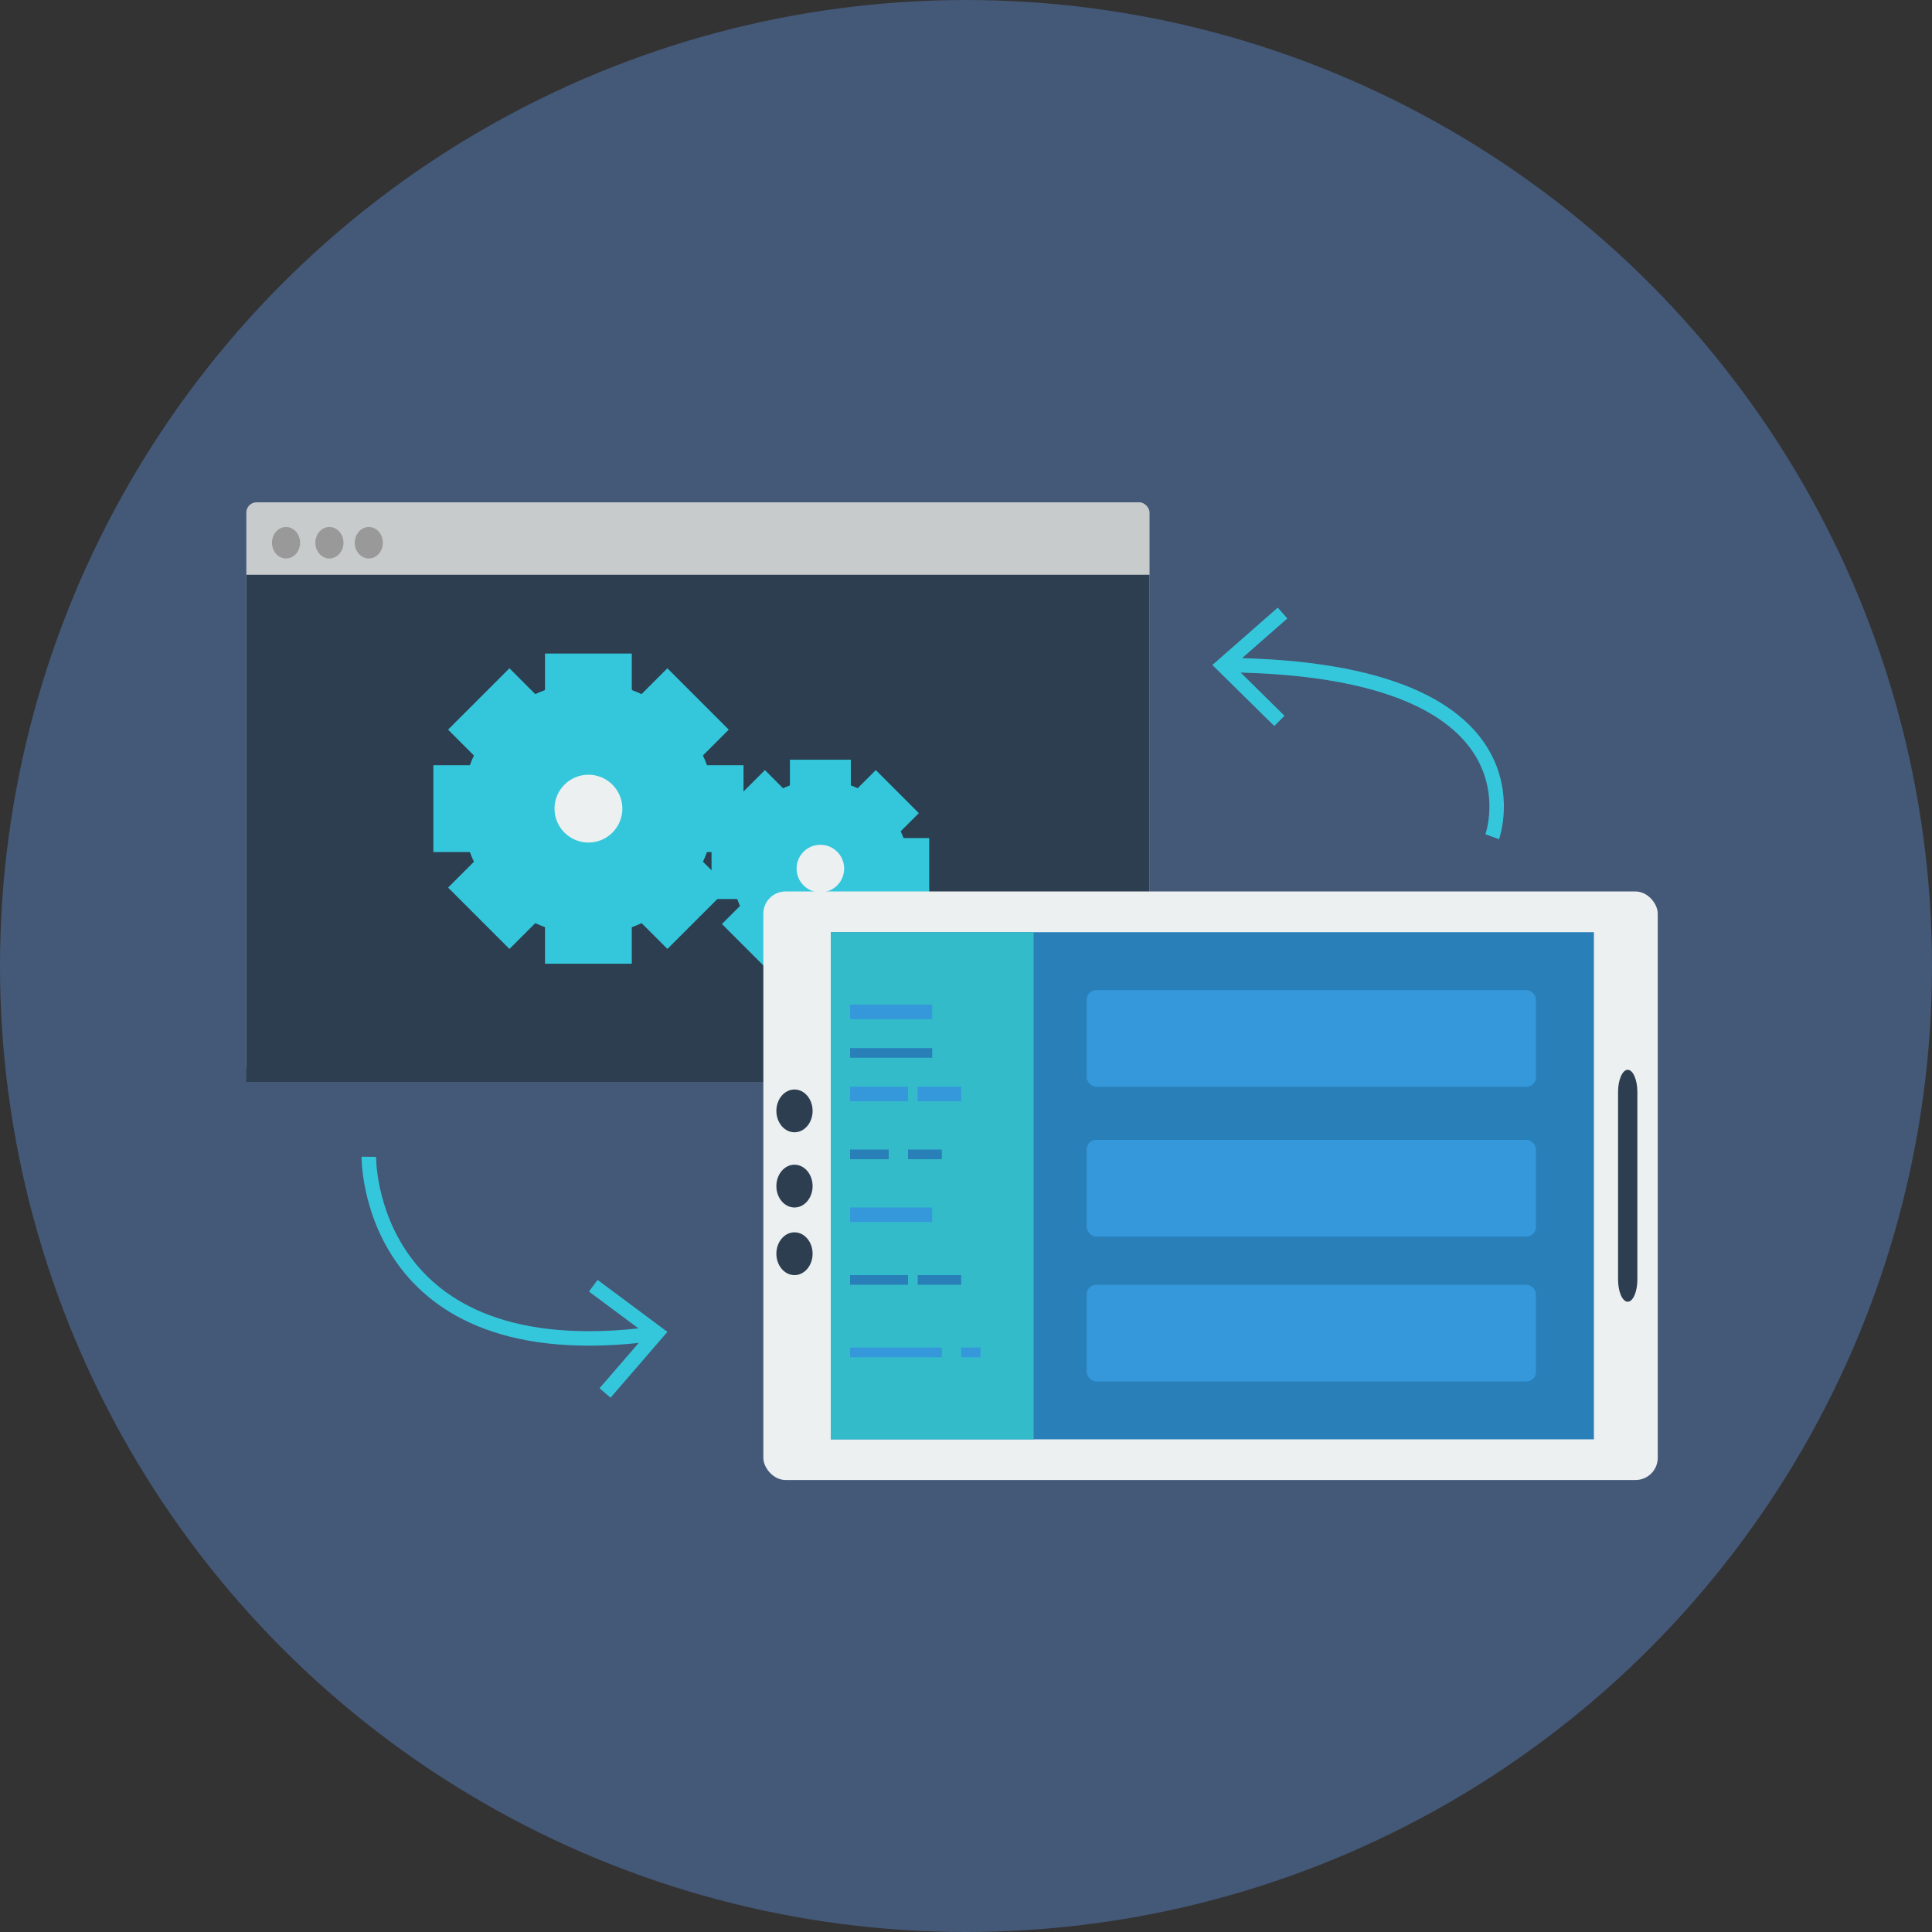 <svg id="Layer_1" data-name="Layer 1" xmlns="http://www.w3.org/2000/svg" viewBox="0 0 400 400"><rect x="0" y="0" width="400" height="400" fill="#333333" stroke="none"/><defs><style>.cls-1{fill:#445878;}.cls-2{fill:#c8cbcc;}.cls-3{fill:#2c3e50;}.cls-4{fill:#999;}.cls-10,.cls-16,.cls-5,.cls-7,.cls-8{fill:#34c7db;}.cls-10,.cls-15,.cls-5,.cls-6,.cls-7,.cls-8,.cls-9{stroke:#34c7db;stroke-miterlimit:10;}.cls-5{stroke-width:10.53px;}.cls-11,.cls-6,.cls-9{fill:#ecf0f1;}.cls-6,.cls-7{stroke-width:4.74px;}.cls-8{stroke-width:7.39px;}.cls-10,.cls-9{stroke-width:3.33px;}.cls-12{fill:#2980b9;}.cls-13{fill:#34bbc9;}.cls-14{fill:#3498db;}.cls-15{fill:none;stroke-width:3px;}</style></defs><title>back-end-development</title><circle class="cls-1" cx="200" cy="200" r="200"/><rect class="cls-2" x="51" y="104" width="187" height="119" rx="2.12" ry="2.12"/><rect class="cls-3" x="51" y="119" width="187" height="105"/><ellipse class="cls-4" cx="59.22" cy="112.37" rx="2.91" ry="3.26"/><ellipse class="cls-4" cx="68.2" cy="112.37" rx="2.91" ry="3.26"/><ellipse class="cls-4" cx="76.36" cy="112.37" rx="2.91" ry="3.26"/><circle class="cls-5" cx="121.83" cy="167.42" r="20.87"/><circle class="cls-6" cx="121.83" cy="167.42" r="9.39"/><rect class="cls-7" x="115.21" y="137.68" width="13.23" height="13.23"/><rect class="cls-7" x="98.86" y="144.45" width="13.23" height="13.23" transform="translate(-75.93 118.83) rotate(-45)"/><rect class="cls-7" x="92.09" y="160.8" width="13.23" height="13.23" transform="translate(-68.71 266.12) rotate(-90)"/><rect class="cls-7" x="98.86" y="177.15" width="13.23" height="13.23" transform="translate(50.12 388.29) rotate(-135)"/><rect class="cls-7" x="115.21" y="183.92" width="13.23" height="13.23" transform="translate(243.65 381.08) rotate(-180)"/><rect class="cls-7" x="131.56" y="177.15" width="13.23" height="13.23" transform="translate(365.83 216) rotate(135)"/><rect class="cls-7" x="138.33" y="160.8" width="13.23" height="13.23" transform="translate(312.37 22.47) rotate(90)"/><rect class="cls-7" x="131.56" y="144.45" width="13.23" height="13.23" transform="translate(147.29 -53.46) rotate(45)"/><circle class="cls-8" cx="169.85" cy="179.83" r="14.64"/><circle class="cls-9" cx="169.85" cy="179.83" r="6.59"/><rect class="cls-10" x="165.21" y="158.96" width="9.28" height="9.28"/><rect class="cls-10" x="153.73" y="163.71" width="9.28" height="9.28" transform="translate(-72.66 161.3) rotate(-45)"/><rect class="cls-10" x="148.98" y="175.18" width="9.28" height="9.28" transform="translate(-26.2 333.45) rotate(-90)"/><rect class="cls-10" x="153.73" y="186.66" width="9.28" height="9.28" transform="translate(135.1 438.56) rotate(-135)"/><rect class="cls-10" x="165.21" y="191.41" width="9.28" height="9.28" transform="translate(339.7 392.1) rotate(-180)"/><rect class="cls-10" x="176.68" y="186.66" width="9.28" height="9.28" transform="translate(444.8 198.35) rotate(135)"/><rect class="cls-10" x="181.43" y="175.18" width="9.28" height="9.28" transform="translate(365.9 -6.25) rotate(90)"/><rect class="cls-10" x="176.68" y="163.71" width="9.28" height="9.28" transform="translate(172.15 -78.9) rotate(45)"/><rect class="cls-11" x="158.04" y="184.57" width="185.18" height="121.85" rx="4.6" ry="4.6"/><rect class="cls-12" x="172" y="193" width="158" height="105"/><rect class="cls-13" x="172" y="193" width="42" height="105"/><rect class="cls-14" x="176" y="208" width="17" height="3"/><rect class="cls-12" x="176" y="238" width="8" height="2"/><rect class="cls-12" x="190" y="264" width="9" height="2"/><rect class="cls-12" x="176" y="217" width="17" height="2"/><rect class="cls-12" x="176" y="264" width="12" height="2"/><rect class="cls-12" x="188" y="238" width="7" height="2"/><rect class="cls-14" x="176" y="250" width="17" height="3"/><rect class="cls-14" x="176" y="279" width="19" height="2"/><rect class="cls-14" x="176" y="225" width="12" height="3"/><rect class="cls-14" x="190" y="225" width="9" height="3"/><rect class="cls-14" x="199" y="279" width="4" height="2"/><rect class="cls-14" x="225" y="205" width="93" height="20" rx="1.95" ry="1.95"/><rect class="cls-14" x="225" y="236" width="93" height="20" rx="1.95" ry="1.95"/><rect class="cls-14" x="225" y="266" width="93" height="20" rx="1.95" ry="1.95"/><path class="cls-3" d="M339,264.91c0,2.53-.9,4.6-2,4.6s-2-2.07-2-4.6V226.09c0-2.53.9-4.6,2-4.6s2,2.07,2,4.6v38.82Z"/><ellipse class="cls-3" cx="164.49" cy="245.57" rx="3.75" ry="4.43"/><ellipse class="cls-3" cx="164.49" cy="259.57" rx="3.75" ry="4.43"/><ellipse class="cls-3" cx="164.49" cy="230" rx="3.75" ry="4.43"/><path class="cls-15" d="M308.95,173.24s12.48-34.7-54.69-35.54"/><polygon class="cls-16" points="264.55 125.8 266.53 128.05 255.4 137.8 265.94 148.19 263.83 150.32 251 137.68 264.55 125.8"/><path class="cls-15" d="M76.36,239.5S75.84,283.92,135,276.21"/><polygon class="cls-16" points="126.41 289.38 124.13 287.42 133.8 276.23 121.93 267.4 123.72 264.99 138.18 275.75 126.41 289.38"/></svg>